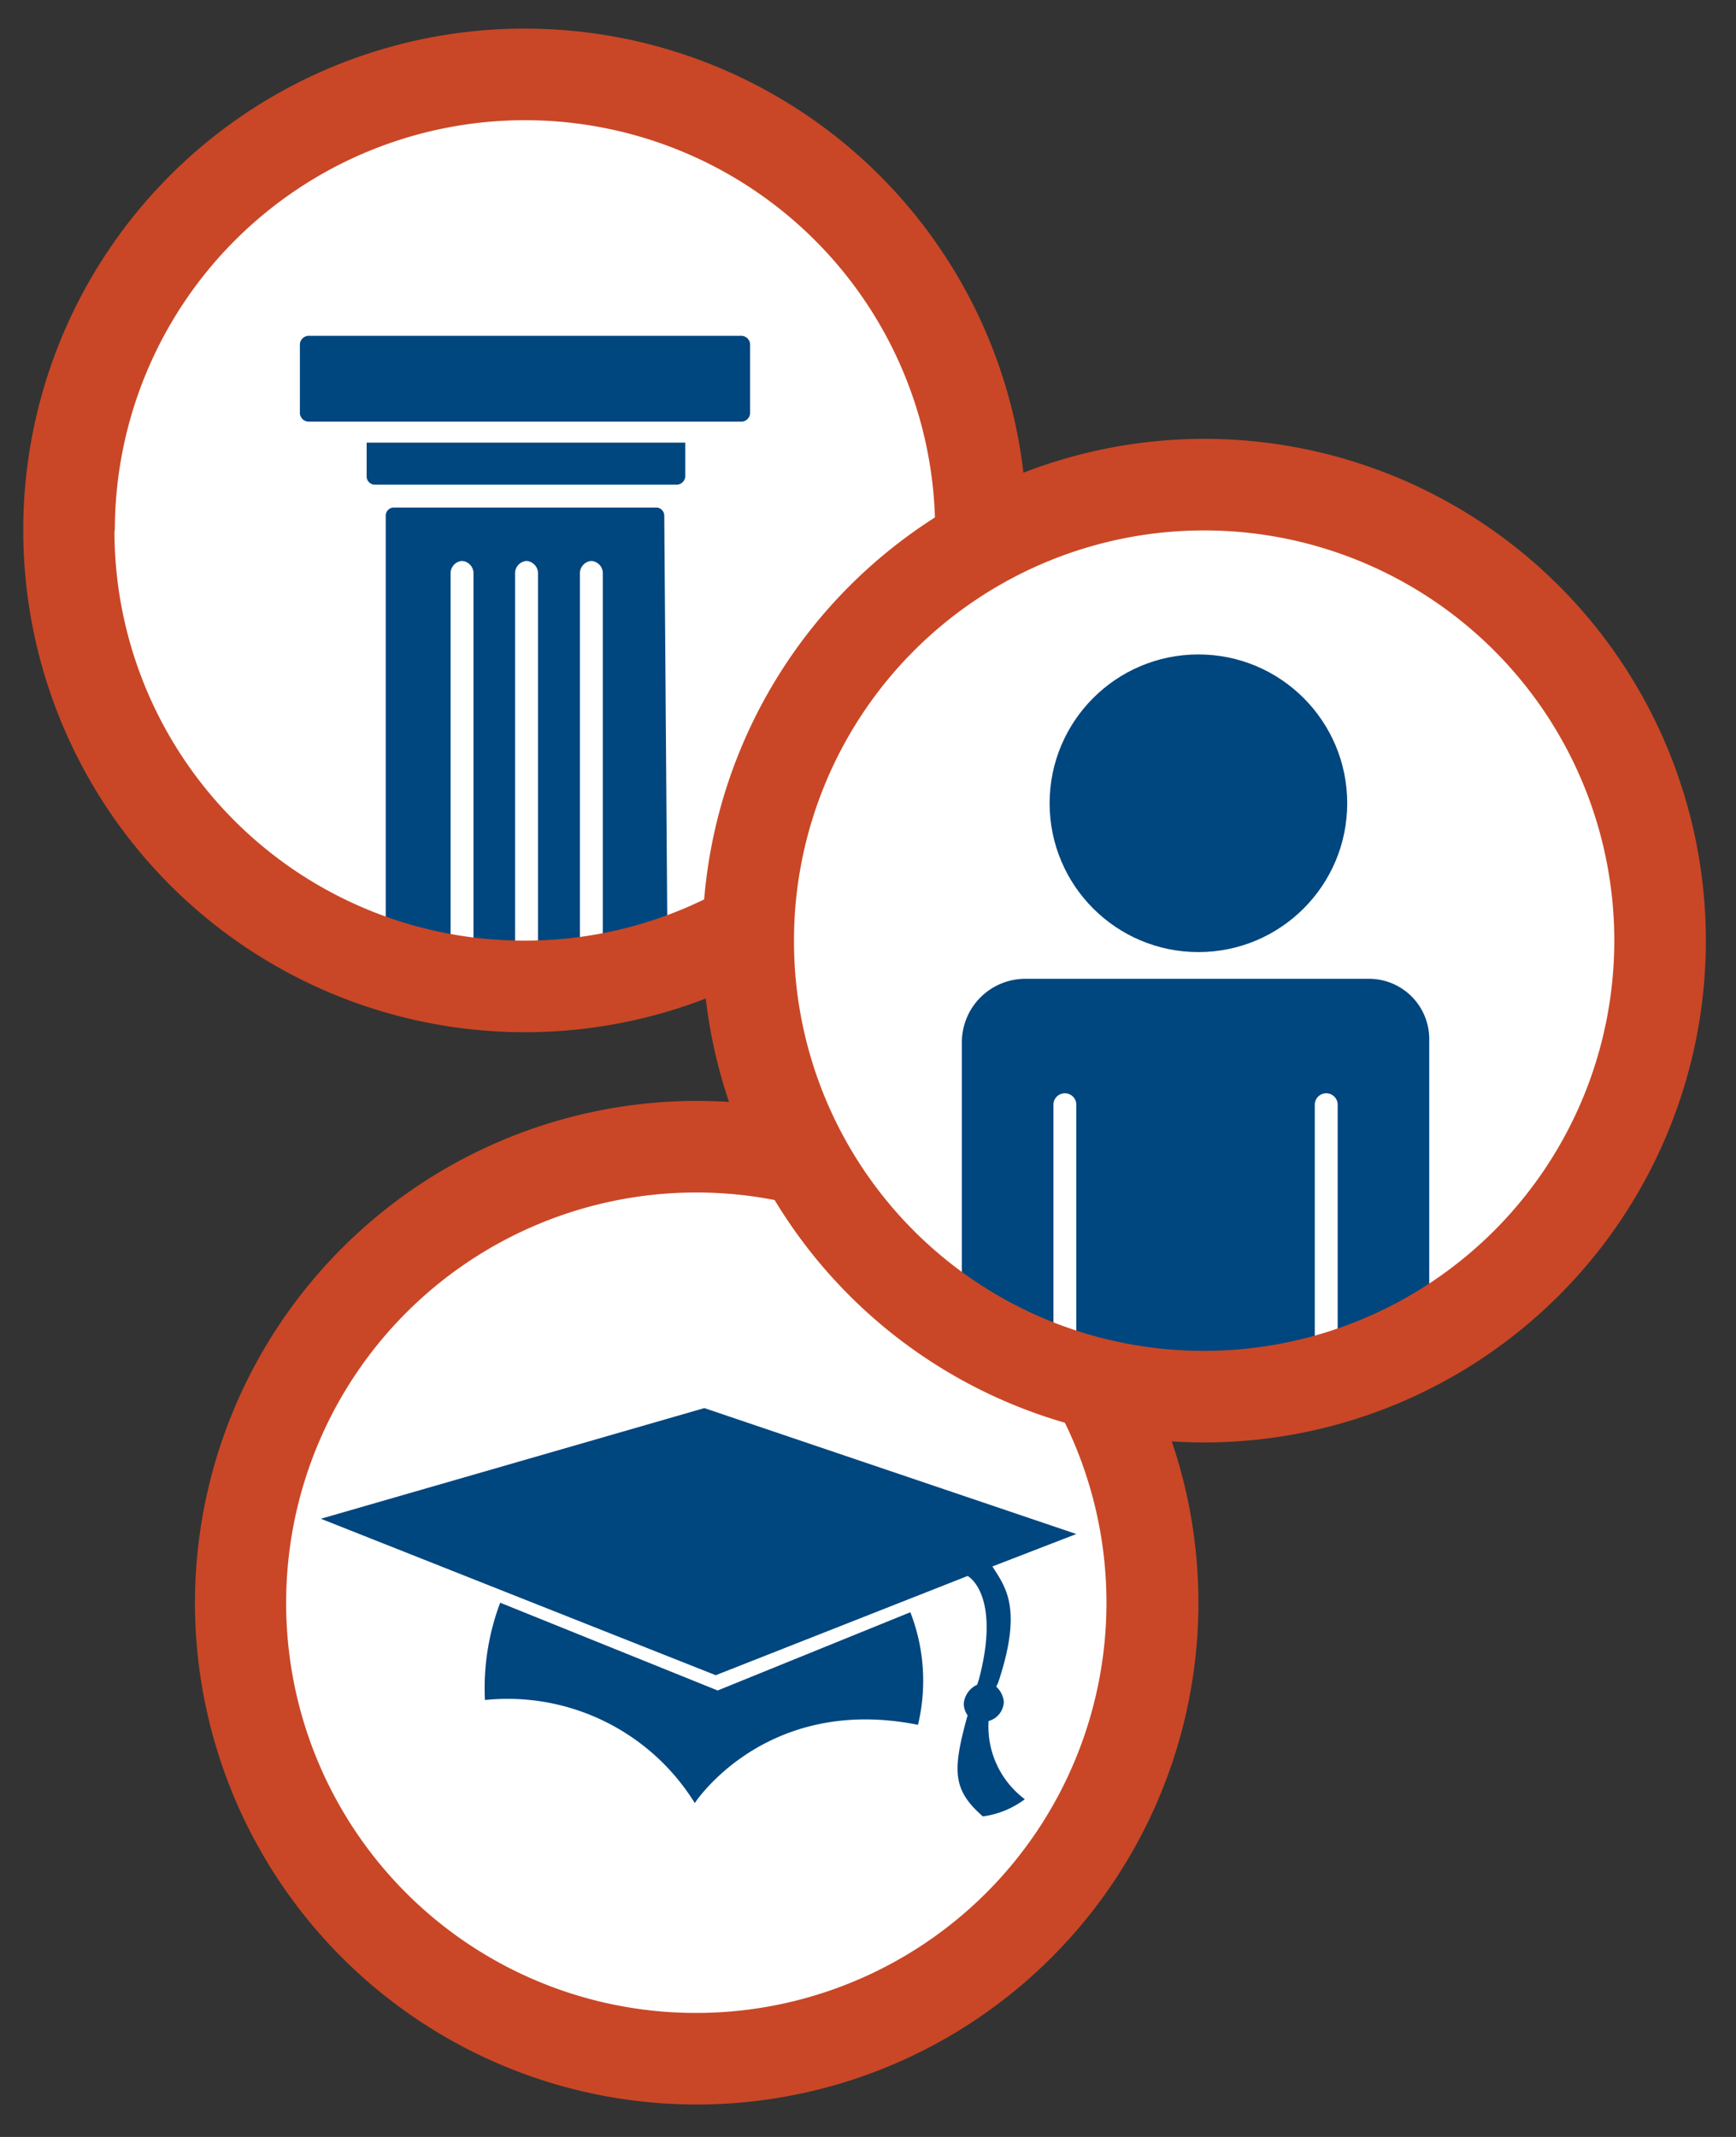 <svg id="Layer_1" data-name="Layer 1" xmlns="http://www.w3.org/2000/svg" viewBox="0 0 91 112"><rect x="0" y="0" width="91" height="112" fill="#333333" stroke="none"/><defs><style>.cls-1{fill:#fff;}.cls-2{fill:#c94726;}.cls-3{fill:#00467f;}</style></defs><title>triple-circle_icon</title><g id="Layer_1-2" data-name="Layer 1"><circle class="cls-1" cx="36.52" cy="83.6" r="23.6"/><path class="cls-2" d="M10.22,84a26.3,26.3,0,1,0,26.3-26.3h0A26.33,26.33,0,0,0,10.22,84ZM15,84a21.5,21.5,0,1,1,21.5,21.5h0A21.47,21.47,0,0,1,15,84Z"/><path class="cls-3" d="M47.72,84.5a9.91,9.91,0,0,1,.4,5.9c-8-1.6-11.7,4.1-11.7,4.1a11.54,11.54,0,0,0-11-5.4,12.7,12.7,0,0,1,.8-5.1l11.4,4.6Zm4.1,5.7a1.08,1.08,0,0,0,.8-1,1.23,1.23,0,0,0-.4-.8l.1-.2c1.3-3.9.4-5-.3-6.1l4.4-1.7-19.5-6.6-20.1,5.8,20.7,8.2,13.2-5.2c.2.1,1.7,1.2.6,5.4l-.1.3a1.2,1.2,0,0,0-.7,1,1.07,1.07,0,0,0,.2.6c-.8,2.9-.8,3.9.8,5.3a4.69,4.69,0,0,0,2.2-.9A4.76,4.76,0,0,1,51.82,90.2Z"/><circle class="cls-1" cx="27.52" cy="27.8" r="23.6"/><path class="cls-3" d="M16.22,17.6h22.6a.47.47,0,0,1,.5.5v3.5a.47.47,0,0,1-.5.5H16.22a.47.47,0,0,1-.5-.5V18.1A.47.47,0,0,1,16.22,17.6Z"/><path class="cls-3" d="M35.42,25.4H19.62a.43.43,0,0,1-.4-.4h0V23.2h16.7V25a.46.46,0,0,1-.5.4Z"/><path class="cls-3" d="M34.82,27a.43.43,0,0,0-.4-.4H20.62a.43.43,0,0,0-.4.4V51.2h3.4V30a.65.65,0,0,1,.6-.6h0a.65.65,0,0,1,.6.6V51.2H27V30a.65.65,0,0,1,.6-.6h0a.65.65,0,0,1,.6.6V51.2h2.2V30a.65.65,0,0,1,.6-.6h0a.65.65,0,0,1,.6.6V51.2H35Z"/><path class="cls-2" d="M1.22,27.8A26.3,26.3,0,1,0,27.52,1.5h0A26.27,26.27,0,0,0,1.22,27.8Zm4.8,0a21.5,21.5,0,1,1,21.5,21.5h0A21.47,21.47,0,0,1,6,27.8Z"/><circle class="cls-1" cx="63.02" cy="49.1" r="23.6"/><circle class="cls-3" cx="62.82" cy="42.1" r="7.8"/><path class="cls-3" d="M71.72,51.3h-18a3.33,3.33,0,0,0-3.3,3.3h0V69.1a3.33,3.33,0,0,0,3.3,3.3h1.5V57.9a.6.6,0,0,1,1.2,0V72.3h12.5V57.9a.6.6,0,1,1,1.2,0V72.3h1.5a3.33,3.33,0,0,0,3.3-3.3h0V54.5A3.16,3.16,0,0,0,71.72,51.3Z"/><path class="cls-2" d="M36.82,49.3A26.3,26.3,0,1,0,63.12,23h0A26.33,26.33,0,0,0,36.82,49.3Zm4.8,0a21.5,21.5,0,1,1,21.5,21.5,21.47,21.47,0,0,1-21.5-21.5Z"/></g></svg>